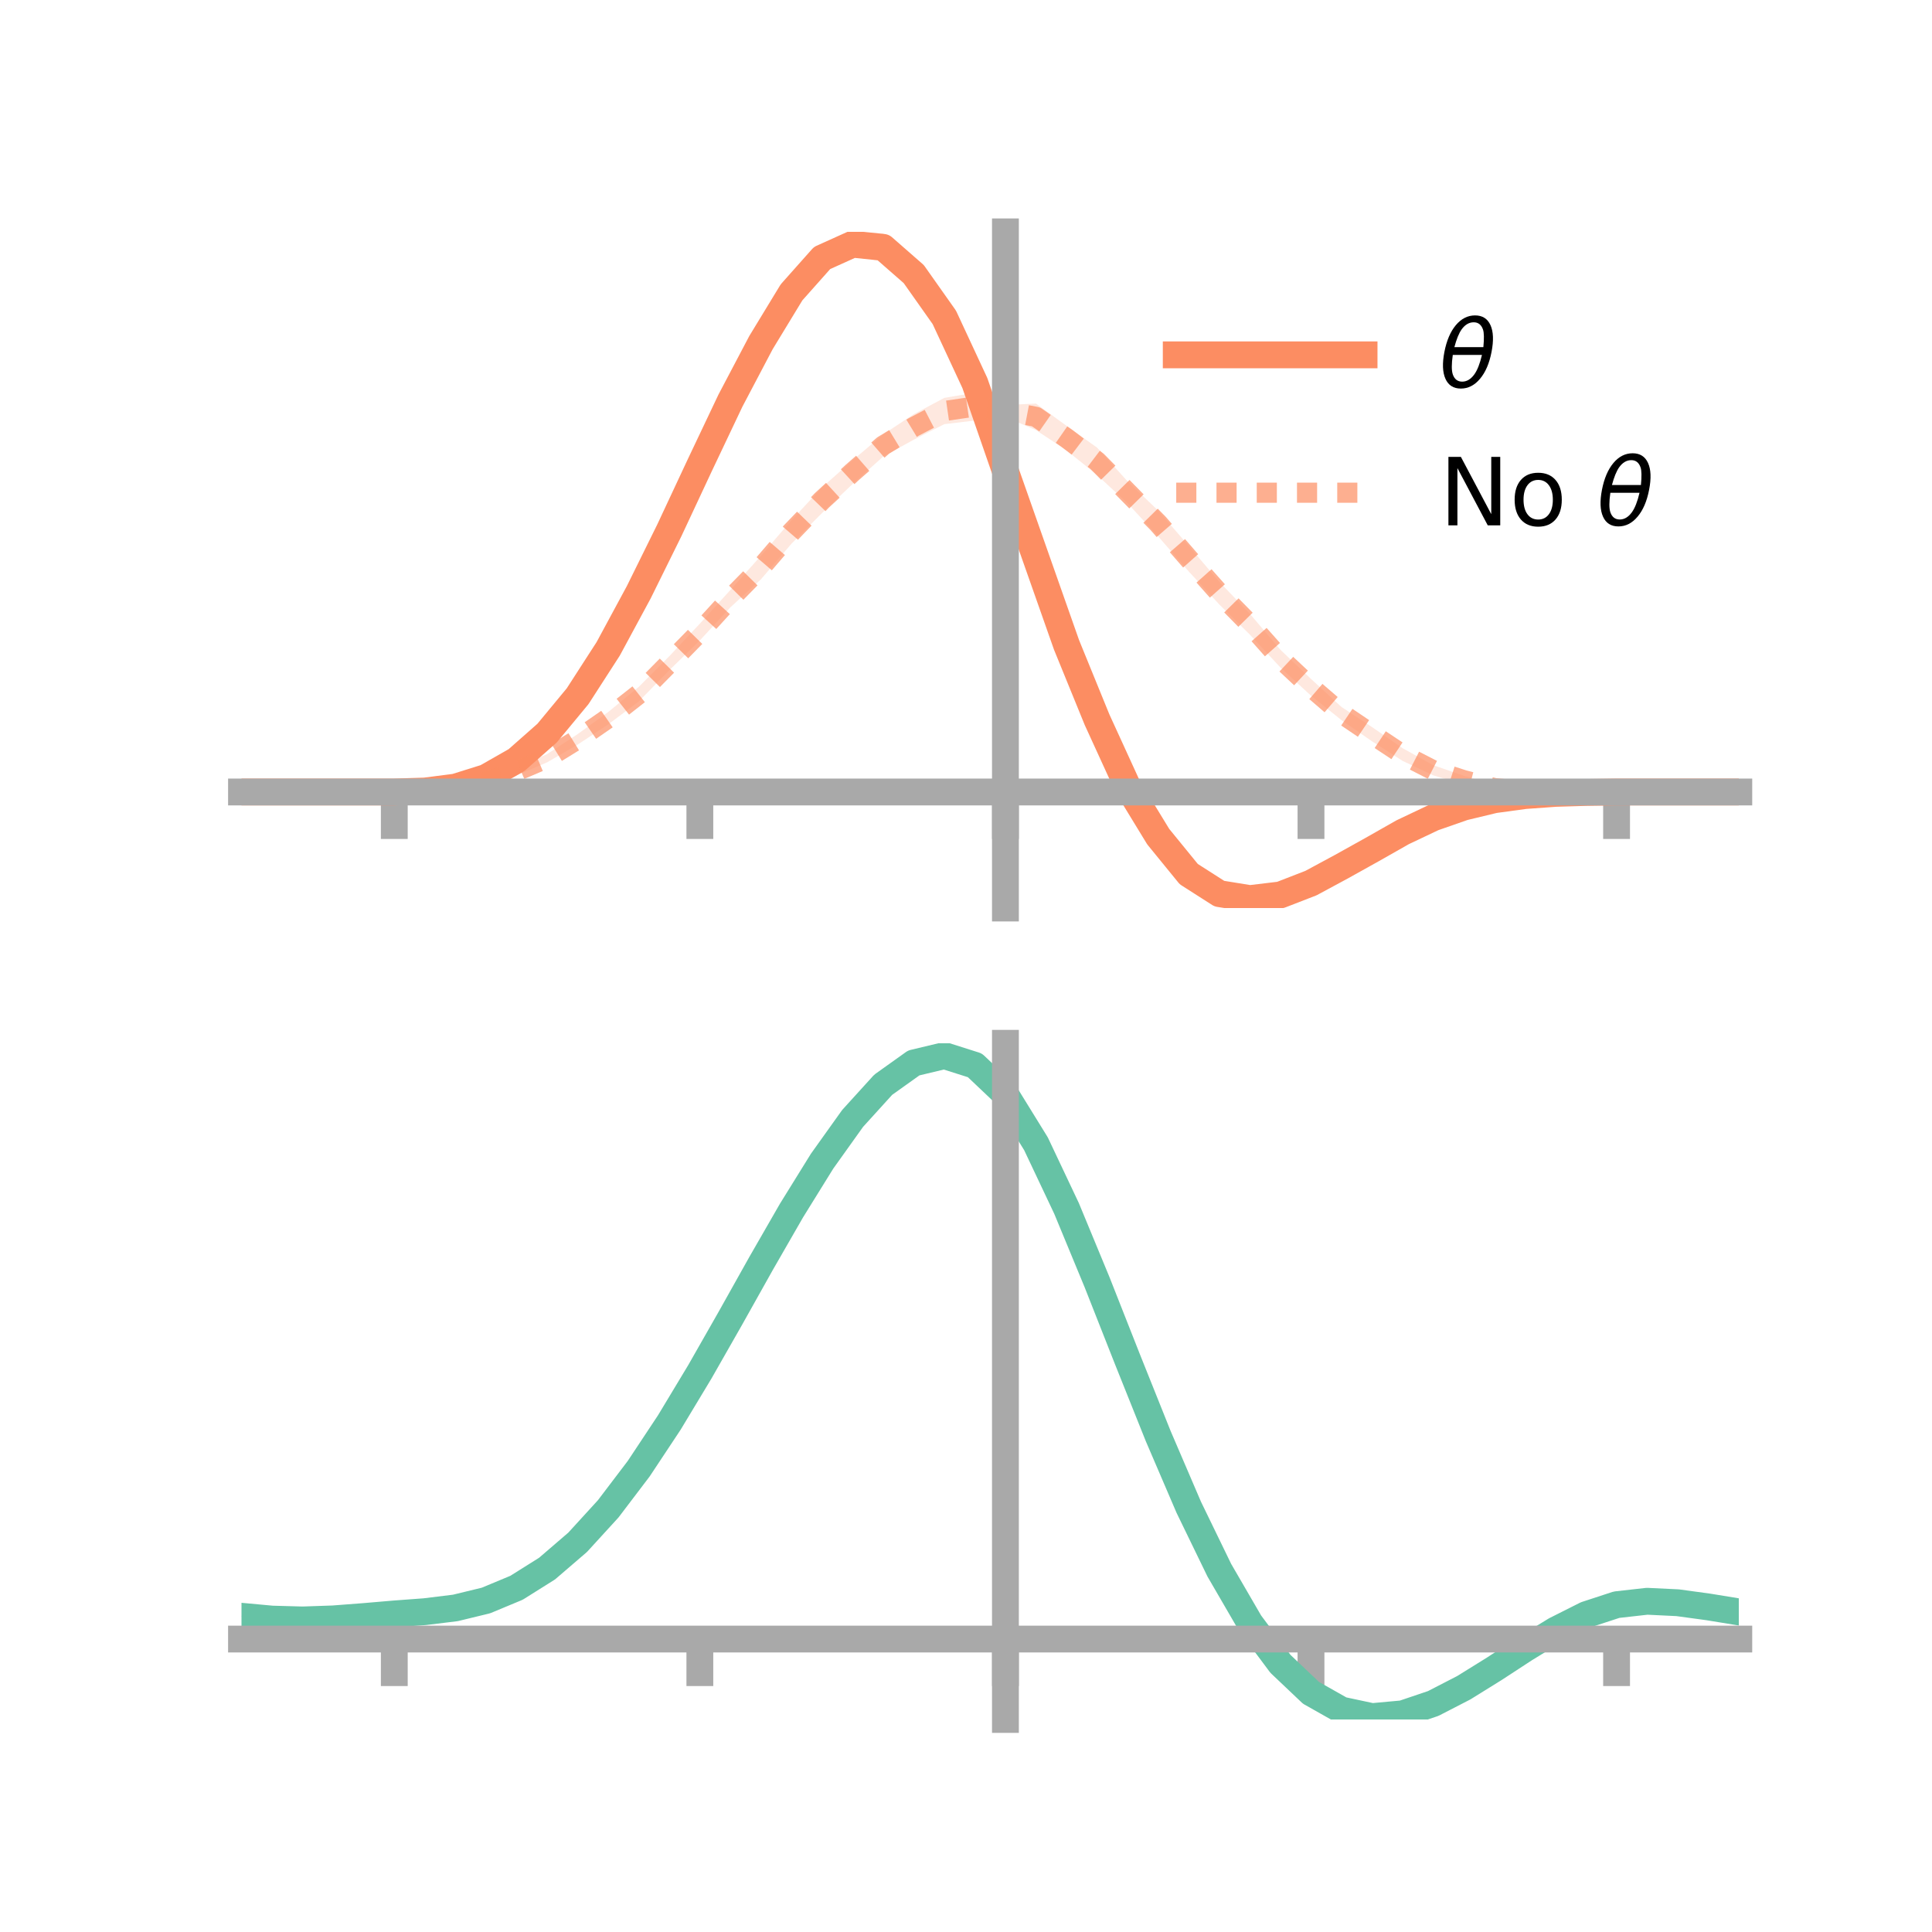 <?xml version="1.0" encoding="utf-8" standalone="no"?>
<!DOCTYPE svg PUBLIC "-//W3C//DTD SVG 1.1//EN"
  "http://www.w3.org/Graphics/SVG/1.1/DTD/svg11.dtd">
<!-- Created with matplotlib (https://matplotlib.org/) -->
<svg height="144pt" version="1.1" viewBox="0 0 144 144" width="144pt" xmlns="http://www.w3.org/2000/svg" xmlns:xlink="http://www.w3.org/1999/xlink">
 <defs>
  <style type="text/css">*{stroke-linecap:butt;stroke-linejoin:round;}</style>
 </defs>
 <g id="figure_1">
  <g id="patch_1">
   <path d="M 0 144 
L 144 144 
L 144 0 
L 0 0 
z
" style="fill:none;"/>
  </g>
  <g id="axes_1">
   <g id="patch_2">
    <path d="M 18 67.68 
L 129.6 67.68 
L 129.6 17.28 
L 18 17.28 
z
" style="fill:none;"/>
   </g>
   <g id="PolyCollection_1">
    <path clip-path="url(#p9580c8b021)" d="M 18 59.03 
L 18 59.03 
L 20.278 59.03 
L 22.555 59.03 
L 24.833 59.03 
L 27.11 59.03 
L 29.388 59.029 
L 31.665 58.919 
L 33.943 58.572 
L 36.22 57.807 
L 38.498 56.408 
L 40.776 54.328 
L 43.053 51.494 
L 45.331 47.895 
L 47.608 43.593 
L 49.886 38.921 
L 52.163 33.943 
L 54.441 28.927 
L 56.718 24.749 
L 58.996 20.788 
L 61.273 18.181 
L 63.551 17.28 
L 65.829 17.402 
L 68.106 19.28 
L 70.384 22.548 
L 72.661 27.316 
L 74.939 34.812 
L 77.216 40.43 
L 79.494 47.05 
L 81.771 52.589 
L 84.049 57.654 
L 86.327 61.521 
L 88.604 64.166 
L 90.882 65.743 
L 93.159 66.272 
L 95.437 65.864 
L 97.714 65.134 
L 99.992 64.09 
L 102.269 62.846 
L 104.547 61.612 
L 106.824 60.592 
L 109.102 59.847 
L 111.38 59.366 
L 113.657 59.156 
L 115.935 59.043 
L 118.212 59.027 
L 120.49 59.029 
L 122.767 59.03 
L 125.045 59.03 
L 127.322 59.03 
L 129.6 59.03 
L 129.6 59.03 
L 129.6 59.03 
L 127.322 59.03 
L 125.045 59.03 
L 122.767 59.03 
L 120.49 59.03 
L 118.212 59.1 
L 115.935 59.224 
L 113.657 59.437 
L 111.38 59.847 
L 109.102 60.463 
L 106.824 61.308 
L 104.547 62.448 
L 102.269 63.8 
L 99.992 65.093 
L 97.714 66.506 
L 95.437 67.542 
L 93.159 67.68 
L 90.882 67.47 
L 88.604 66.137 
L 86.327 63.195 
L 84.049 59.598 
L 81.771 54.709 
L 79.494 49.086 
L 77.216 42.765 
L 74.939 35.435 
L 72.661 29.784 
L 70.384 24.762 
L 68.106 21.577 
L 65.829 19.471 
L 63.551 19.124 
L 61.273 20.278 
L 58.996 22.795 
L 56.718 26.326 
L 54.441 30.8 
L 52.163 35.383 
L 49.886 40.144 
L 47.608 44.699 
L 45.331 48.828 
L 43.053 52.291 
L 40.776 54.961 
L 38.498 56.9 
L 36.22 58.098 
L 33.943 58.76 
L 31.665 58.998 
L 29.388 59.03 
L 27.11 59.03 
L 24.833 59.03 
L 22.555 59.03 
L 20.278 59.03 
L 18 59.03 
z
" style="fill:#fc8d62;fill-opacity:0.2;"/>
   </g>
   <g id="PolyCollection_2">
    <path clip-path="url(#p9580c8b021)" d="M 18 59.03 
L 18 59.03 
L 20.278 59.03 
L 22.555 59.03 
L 24.833 59.03 
L 27.11 59.03 
L 29.388 59.029 
L 31.665 58.93 
L 33.943 58.637 
L 36.22 58.108 
L 38.498 57.179 
L 40.776 56.209 
L 43.053 54.718 
L 45.331 53.071 
L 47.608 51.197 
L 49.886 48.91 
L 52.163 46.482 
L 54.441 43.969 
L 56.718 41.421 
L 58.996 38.771 
L 61.273 36.325 
L 63.551 34.304 
L 65.829 32.381 
L 68.106 30.87 
L 70.384 29.657 
L 72.661 29.265 
L 74.939 30.186 
L 77.216 30.081 
L 79.494 31.74 
L 81.771 33.365 
L 84.049 35.885 
L 86.327 38.056 
L 88.604 40.692 
L 90.882 43.364 
L 93.159 45.747 
L 95.437 48.434 
L 97.714 50.603 
L 99.992 52.698 
L 102.269 54.196 
L 104.547 55.769 
L 106.824 57.031 
L 109.102 57.824 
L 111.38 58.458 
L 113.657 58.789 
L 115.935 58.993 
L 118.212 59.015 
L 120.49 59.029 
L 122.767 59.03 
L 125.045 59.03 
L 127.322 59.03 
L 129.6 59.03 
L 129.6 59.03 
L 129.6 59.03 
L 127.322 59.03 
L 125.045 59.03 
L 122.767 59.03 
L 120.49 59.03 
L 118.212 59.095 
L 115.935 59.163 
L 113.657 59.142 
L 111.38 59.019 
L 109.102 58.474 
L 106.824 57.79 
L 104.547 56.715 
L 102.269 55.258 
L 99.992 53.679 
L 97.714 51.852 
L 95.437 49.753 
L 93.159 47.303 
L 90.882 45.056 
L 88.604 42.598 
L 86.327 39.982 
L 84.049 37.52 
L 81.771 35.406 
L 79.494 33.568 
L 77.216 32.058 
L 74.939 31.078 
L 72.661 31.344 
L 70.384 31.614 
L 68.106 32.772 
L 65.829 34.027 
L 63.551 36.072 
L 61.273 38.235 
L 58.996 40.52 
L 56.718 43.176 
L 54.441 45.264 
L 52.163 47.734 
L 49.886 49.955 
L 47.608 52.287 
L 45.331 53.993 
L 43.053 55.499 
L 40.776 56.822 
L 38.498 57.79 
L 36.22 58.447 
L 33.943 58.815 
L 31.665 59.01 
L 29.388 59.03 
L 27.11 59.03 
L 24.833 59.03 
L 22.555 59.03 
L 20.278 59.03 
L 18 59.03 
z
" style="fill:#fc8d62;fill-opacity:0.2;"/>
   </g>
   <g id="matplotlib.axis_1">
    <g id="xtick_1">
     <g id="line2d_1">
      <defs>
       <path d="M 0 0 
L 0 3.5 
" id="m8e07487361" style="stroke:#a9a9a9;stroke-width:2;"/>
      </defs>
      <g>
       <use style="fill:#a9a9a9;stroke:#a9a9a9;stroke-width:2;" x="29.388" xlink:href="#m8e07487361" y="59.03"/>
      </g>
     </g>
    </g>
    <g id="xtick_2">
     <g id="line2d_2">
      <g>
       <use style="fill:#a9a9a9;stroke:#a9a9a9;stroke-width:2;" x="52.163" xlink:href="#m8e07487361" y="59.03"/>
      </g>
     </g>
    </g>
    <g id="xtick_3">
     <g id="line2d_3">
      <g>
       <use style="fill:#a9a9a9;stroke:#a9a9a9;stroke-width:2;" x="74.939" xlink:href="#m8e07487361" y="59.03"/>
      </g>
     </g>
    </g>
    <g id="xtick_4">
     <g id="line2d_4">
      <g>
       <use style="fill:#a9a9a9;stroke:#a9a9a9;stroke-width:2;" x="97.714" xlink:href="#m8e07487361" y="59.03"/>
      </g>
     </g>
    </g>
    <g id="xtick_5">
     <g id="line2d_5">
      <g>
       <use style="fill:#a9a9a9;stroke:#a9a9a9;stroke-width:2;" x="120.49" xlink:href="#m8e07487361" y="59.03"/>
      </g>
     </g>
    </g>
   </g>
   <g id="matplotlib.axis_2"/>
   <g id="line2d_6">
    <path clip-path="url(#p9580c8b021)" d="M 18 59.03 
L 20.278 59.03 
L 22.555 59.03 
L 24.833 59.03 
L 27.11 59.03 
L 29.388 59.029 
L 31.665 58.959 
L 33.943 58.666 
L 36.22 57.953 
L 38.498 56.654 
L 40.776 54.644 
L 43.053 51.892 
L 45.331 48.362 
L 47.608 44.146 
L 49.886 39.533 
L 52.163 34.663 
L 54.441 29.863 
L 56.718 25.537 
L 58.996 21.791 
L 61.273 19.23 
L 63.551 18.202 
L 65.829 18.437 
L 68.106 20.429 
L 70.384 23.655 
L 72.661 28.55 
L 74.939 35.123 
L 77.216 41.597 
L 79.494 48.068 
L 81.771 53.649 
L 84.049 58.626 
L 86.327 62.358 
L 88.604 65.151 
L 90.882 66.607 
L 93.159 66.976 
L 95.437 66.703 
L 97.714 65.82 
L 99.992 64.591 
L 102.269 63.323 
L 104.547 62.03 
L 106.824 60.95 
L 109.102 60.155 
L 111.38 59.607 
L 113.657 59.297 
L 115.935 59.133 
L 118.212 59.064 
L 120.49 59.03 
L 122.767 59.03 
L 125.045 59.03 
L 127.322 59.03 
L 129.6 59.03 
" style="fill:none;stroke:#fc8d62;stroke-linecap:square;stroke-width:2;"/>
   </g>
   <g id="line2d_7">
    <path clip-path="url(#p9580c8b021)" d="M 18 59.03 
L 20.278 59.03 
L 22.555 59.03 
L 24.833 59.03 
L 27.11 59.03 
L 29.388 59.029 
L 31.665 58.97 
L 33.943 58.726 
L 36.22 58.277 
L 38.498 57.485 
L 40.776 56.515 
L 43.053 55.109 
L 45.331 53.532 
L 47.608 51.742 
L 49.886 49.433 
L 52.163 47.108 
L 54.441 44.617 
L 56.718 42.299 
L 58.996 39.646 
L 61.273 37.28 
L 63.551 35.188 
L 65.829 33.204 
L 68.106 31.821 
L 70.384 30.635 
L 72.661 30.304 
L 74.939 30.632 
L 77.216 31.069 
L 79.494 32.654 
L 81.771 34.385 
L 84.049 36.703 
L 86.327 39.019 
L 88.604 41.645 
L 90.882 44.21 
L 93.159 46.525 
L 95.437 49.093 
L 97.714 51.227 
L 99.992 53.189 
L 102.269 54.727 
L 104.547 56.242 
L 106.824 57.41 
L 109.102 58.149 
L 111.38 58.738 
L 113.657 58.965 
L 115.935 59.078 
L 118.212 59.055 
L 120.49 59.03 
L 122.767 59.03 
L 125.045 59.03 
L 127.322 59.03 
L 129.6 59.03 
" style="fill:none;stroke:#fc8d62;stroke-dasharray:1.5,1.5;stroke-dashoffset:0;stroke-opacity:0.7;stroke-width:1.5;"/>
   </g>
   <g id="patch_3">
    <path d="M 74.939 67.68 
L 74.939 17.28 
" style="fill:none;stroke:#a9a9a9;stroke-linecap:square;stroke-linejoin:miter;stroke-width:2;"/>
   </g>
   <g id="patch_4">
    <path d="M 129.6 67.68 
L 129.6 17.28 
" style="fill:none;"/>
   </g>
   <g id="patch_5">
    <path d="M 18 59.03 
L 129.6 59.03 
" style="fill:none;stroke:#a9a9a9;stroke-linecap:square;stroke-linejoin:miter;stroke-width:2;"/>
   </g>
   <g id="patch_6">
    <path d="M 18 17.28 
L 129.6 17.28 
" style="fill:none;"/>
   </g>
   <g id="legend_1">
    <g id="line2d_8">
     <path d="M 87.67 26.449 
L 101.67 26.449 
" style="fill:none;stroke:#fc8d62;stroke-linecap:square;stroke-width:2;"/>
    </g>
    <g id="line2d_9"/>
    <g id="text_1">
     <!-- $\theta$ -->
     <g transform="translate(107.27 28.899)scale(0.07 -0.07)">
      <defs>
       <path d="M 45.516 34.672 
L 14.453 34.672 
Q 12.359 20.062 14.5 13.875 
Q 17.188 6.25 24.469 6.25 
Q 31.781 6.25 37.359 13.922 
Q 42.234 20.656 45.516 34.672 
z
M 47.016 42.969 
Q 48.344 56.844 46.625 61.719 
Q 43.953 69.438 36.766 69.438 
Q 29.297 69.438 23.828 61.812 
Q 19.531 55.672 16.156 42.969 
z
M 38.188 76.766 
Q 49.906 76.766 54.594 66.406 
Q 59.281 56.109 55.719 37.844 
Q 52.203 19.625 43.453 9.281 
Q 34.766 -1.125 23.047 -1.125 
Q 11.281 -1.125 6.641 9.281 
Q 2 19.625 5.516 37.844 
Q 9.078 56.109 17.719 66.406 
Q 26.422 76.766 38.188 76.766 
z
" id="DejaVuSans-Oblique-952"/>
      </defs>
      <use transform="translate(0 0.234)" xlink:href="#DejaVuSans-Oblique-952"/>
     </g>
    </g>
    <g id="line2d_10">
     <path d="M 87.67 36.724 
L 101.67 36.724 
" style="fill:none;stroke:#fc8d62;stroke-dasharray:1.5,1.5;stroke-dashoffset:0;stroke-opacity:0.7;stroke-width:1.5;"/>
    </g>
    <g id="line2d_11"/>
    <g id="text_2">
     <!-- No $\theta$ -->
     <g transform="translate(107.27 39.174)scale(0.07 -0.07)">
      <defs>
       <path d="M 9.812 72.906 
L 23.094 72.906 
L 55.422 11.922 
L 55.422 72.906 
L 64.984 72.906 
L 64.984 0 
L 51.703 0 
L 19.391 60.984 
L 19.391 0 
L 9.812 0 
z
" id="DejaVuSans-78"/>
       <path d="M 30.609 48.391 
Q 23.391 48.391 19.188 42.75 
Q 14.984 37.109 14.984 27.297 
Q 14.984 17.484 19.156 11.844 
Q 23.344 6.203 30.609 6.203 
Q 37.797 6.203 41.984 11.859 
Q 46.188 17.531 46.188 27.297 
Q 46.188 37.016 41.984 42.703 
Q 37.797 48.391 30.609 48.391 
z
M 30.609 56 
Q 42.328 56 49.016 48.375 
Q 55.719 40.766 55.719 27.297 
Q 55.719 13.875 49.016 6.219 
Q 42.328 -1.422 30.609 -1.422 
Q 18.844 -1.422 12.172 6.219 
Q 5.516 13.875 5.516 27.297 
Q 5.516 40.766 12.172 48.375 
Q 18.844 56 30.609 56 
z
" id="DejaVuSans-111"/>
       <path id="DejaVuSans-32"/>
      </defs>
      <use transform="translate(0 0.234)" xlink:href="#DejaVuSans-78"/>
      <use transform="translate(74.805 0.234)" xlink:href="#DejaVuSans-111"/>
      <use transform="translate(135.986 0.234)" xlink:href="#DejaVuSans-32"/>
      <use transform="translate(167.773 0.234)" xlink:href="#DejaVuSans-Oblique-952"/>
     </g>
    </g>
   </g>
  </g>
  <g id="axes_2">
   <g id="patch_7">
    <path d="M 18 128.16 
L 129.6 128.16 
L 129.6 77.76 
L 18 77.76 
z
" style="fill:none;"/>
   </g>
   <g id="PolyCollection_3">
    <path clip-path="url(#p2044eba418)" d="M 18 120.507 
L 18 120.429 
L 20.278 120.648 
L 22.555 120.711 
L 24.833 120.627 
L 27.11 120.443 
L 29.388 120.24 
L 31.665 120.066 
L 33.943 119.781 
L 36.22 119.222 
L 38.498 118.262 
L 40.776 116.809 
L 43.053 114.813 
L 45.331 112.266 
L 47.608 109.2 
L 49.886 105.683 
L 52.163 101.815 
L 54.441 97.727 
L 56.718 93.571 
L 58.996 89.524 
L 61.273 85.775 
L 63.551 82.521 
L 65.829 79.967 
L 68.106 78.314 
L 70.384 77.76 
L 72.661 78.495 
L 74.939 80.687 
L 77.216 84.427 
L 79.494 89.313 
L 81.771 94.896 
L 84.049 100.757 
L 86.327 106.532 
L 88.604 111.918 
L 90.882 116.683 
L 93.159 120.662 
L 95.437 123.758 
L 97.714 125.941 
L 99.992 127.24 
L 102.269 127.732 
L 104.547 127.531 
L 106.824 126.776 
L 109.102 125.622 
L 111.38 124.232 
L 113.657 122.77 
L 115.935 121.397 
L 118.212 120.264 
L 120.49 119.523 
L 122.767 119.27 
L 125.045 119.385 
L 127.322 119.706 
L 129.6 120.09 
L 129.6 120.194 
L 129.6 120.194 
L 127.322 119.834 
L 125.045 119.532 
L 122.767 119.428 
L 120.49 119.686 
L 118.212 120.437 
L 115.935 121.597 
L 113.657 123.015 
L 111.38 124.529 
L 109.102 125.967 
L 106.824 127.16 
L 104.547 127.942 
L 102.269 128.16 
L 99.992 127.682 
L 97.714 126.406 
L 95.437 124.269 
L 93.159 121.254 
L 90.882 117.391 
L 88.604 112.771 
L 86.327 107.548 
L 84.049 101.944 
L 81.771 96.252 
L 79.494 90.825 
L 77.216 86.073 
L 74.939 82.437 
L 72.661 80.311 
L 70.384 79.601 
L 68.106 80.139 
L 65.829 81.736 
L 63.551 84.196 
L 61.273 87.324 
L 58.996 90.921 
L 56.718 94.797 
L 54.441 98.771 
L 52.163 102.677 
L 49.886 106.37 
L 47.608 109.727 
L 45.331 112.657 
L 43.053 115.096 
L 40.776 117.017 
L 38.498 118.425 
L 36.22 119.362 
L 33.943 119.908 
L 31.665 120.184 
L 29.388 120.347 
L 27.11 120.535 
L 24.833 120.7 
L 22.555 120.77 
L 20.278 120.708 
L 18 120.507 
z
" style="fill:#66c2a5;fill-opacity:0.2;"/>
   </g>
   <g id="matplotlib.axis_3">
    <g id="xtick_6">
     <g id="line2d_12">
      <g>
       <use style="fill:#a9a9a9;stroke:#a9a9a9;stroke-width:2;" x="29.388" xlink:href="#m8e07487361" y="122.166"/>
      </g>
     </g>
    </g>
    <g id="xtick_7">
     <g id="line2d_13">
      <g>
       <use style="fill:#a9a9a9;stroke:#a9a9a9;stroke-width:2;" x="52.163" xlink:href="#m8e07487361" y="122.166"/>
      </g>
     </g>
    </g>
    <g id="xtick_8">
     <g id="line2d_14">
      <g>
       <use style="fill:#a9a9a9;stroke:#a9a9a9;stroke-width:2;" x="74.939" xlink:href="#m8e07487361" y="122.166"/>
      </g>
     </g>
    </g>
    <g id="xtick_9">
     <g id="line2d_15">
      <g>
       <use style="fill:#a9a9a9;stroke:#a9a9a9;stroke-width:2;" x="97.714" xlink:href="#m8e07487361" y="122.166"/>
      </g>
     </g>
    </g>
    <g id="xtick_10">
     <g id="line2d_16">
      <g>
       <use style="fill:#a9a9a9;stroke:#a9a9a9;stroke-width:2;" x="120.49" xlink:href="#m8e07487361" y="122.166"/>
      </g>
     </g>
    </g>
   </g>
   <g id="matplotlib.axis_4"/>
   <g id="line2d_17">
    <path clip-path="url(#p2044eba418)" d="M 18 120.468 
L 20.278 120.678 
L 22.555 120.741 
L 24.833 120.663 
L 27.11 120.489 
L 29.388 120.294 
L 31.665 120.125 
L 33.943 119.845 
L 36.22 119.292 
L 38.498 118.344 
L 40.776 116.913 
L 43.053 114.955 
L 45.331 112.462 
L 47.608 109.464 
L 49.886 106.026 
L 52.163 102.246 
L 54.441 98.249 
L 56.718 94.184 
L 58.996 90.223 
L 61.273 86.549 
L 63.551 83.359 
L 65.829 80.851 
L 68.106 79.226 
L 70.384 78.681 
L 72.661 79.403 
L 74.939 81.562 
L 77.216 85.25 
L 79.494 90.069 
L 81.771 95.574 
L 84.049 101.351 
L 86.327 107.04 
L 88.604 112.345 
L 90.882 117.037 
L 93.159 120.958 
L 95.437 124.014 
L 97.714 126.174 
L 99.992 127.461 
L 102.269 127.946 
L 104.547 127.737 
L 106.824 126.968 
L 109.102 125.794 
L 111.38 124.38 
L 113.657 122.893 
L 115.935 121.497 
L 118.212 120.351 
L 120.49 119.605 
L 122.767 119.349 
L 125.045 119.459 
L 127.322 119.77 
L 129.6 120.142 
" style="fill:none;stroke:#66c2a5;stroke-linecap:square;stroke-width:2;"/>
   </g>
   <g id="patch_8">
    <path d="M 74.939 128.16 
L 74.939 77.76 
" style="fill:none;stroke:#a9a9a9;stroke-linecap:square;stroke-linejoin:miter;stroke-width:2;"/>
   </g>
   <g id="patch_9">
    <path d="M 129.6 128.16 
L 129.6 77.76 
" style="fill:none;"/>
   </g>
   <g id="patch_10">
    <path d="M 18 122.166 
L 129.6 122.166 
" style="fill:none;stroke:#a9a9a9;stroke-linecap:square;stroke-linejoin:miter;stroke-width:2;"/>
   </g>
   <g id="patch_11">
    <path d="M 18 77.76 
L 129.6 77.76 
" style="fill:none;"/>
   </g>
  </g>
 </g>
 <defs>
  <clipPath id="p9580c8b021">
   <rect height="50.4" width="111.6" x="18" y="17.28"/>
  </clipPath>
  <clipPath id="p2044eba418">
   <rect height="50.4" width="111.6" x="18" y="77.76"/>
  </clipPath>
 </defs>
</svg>
